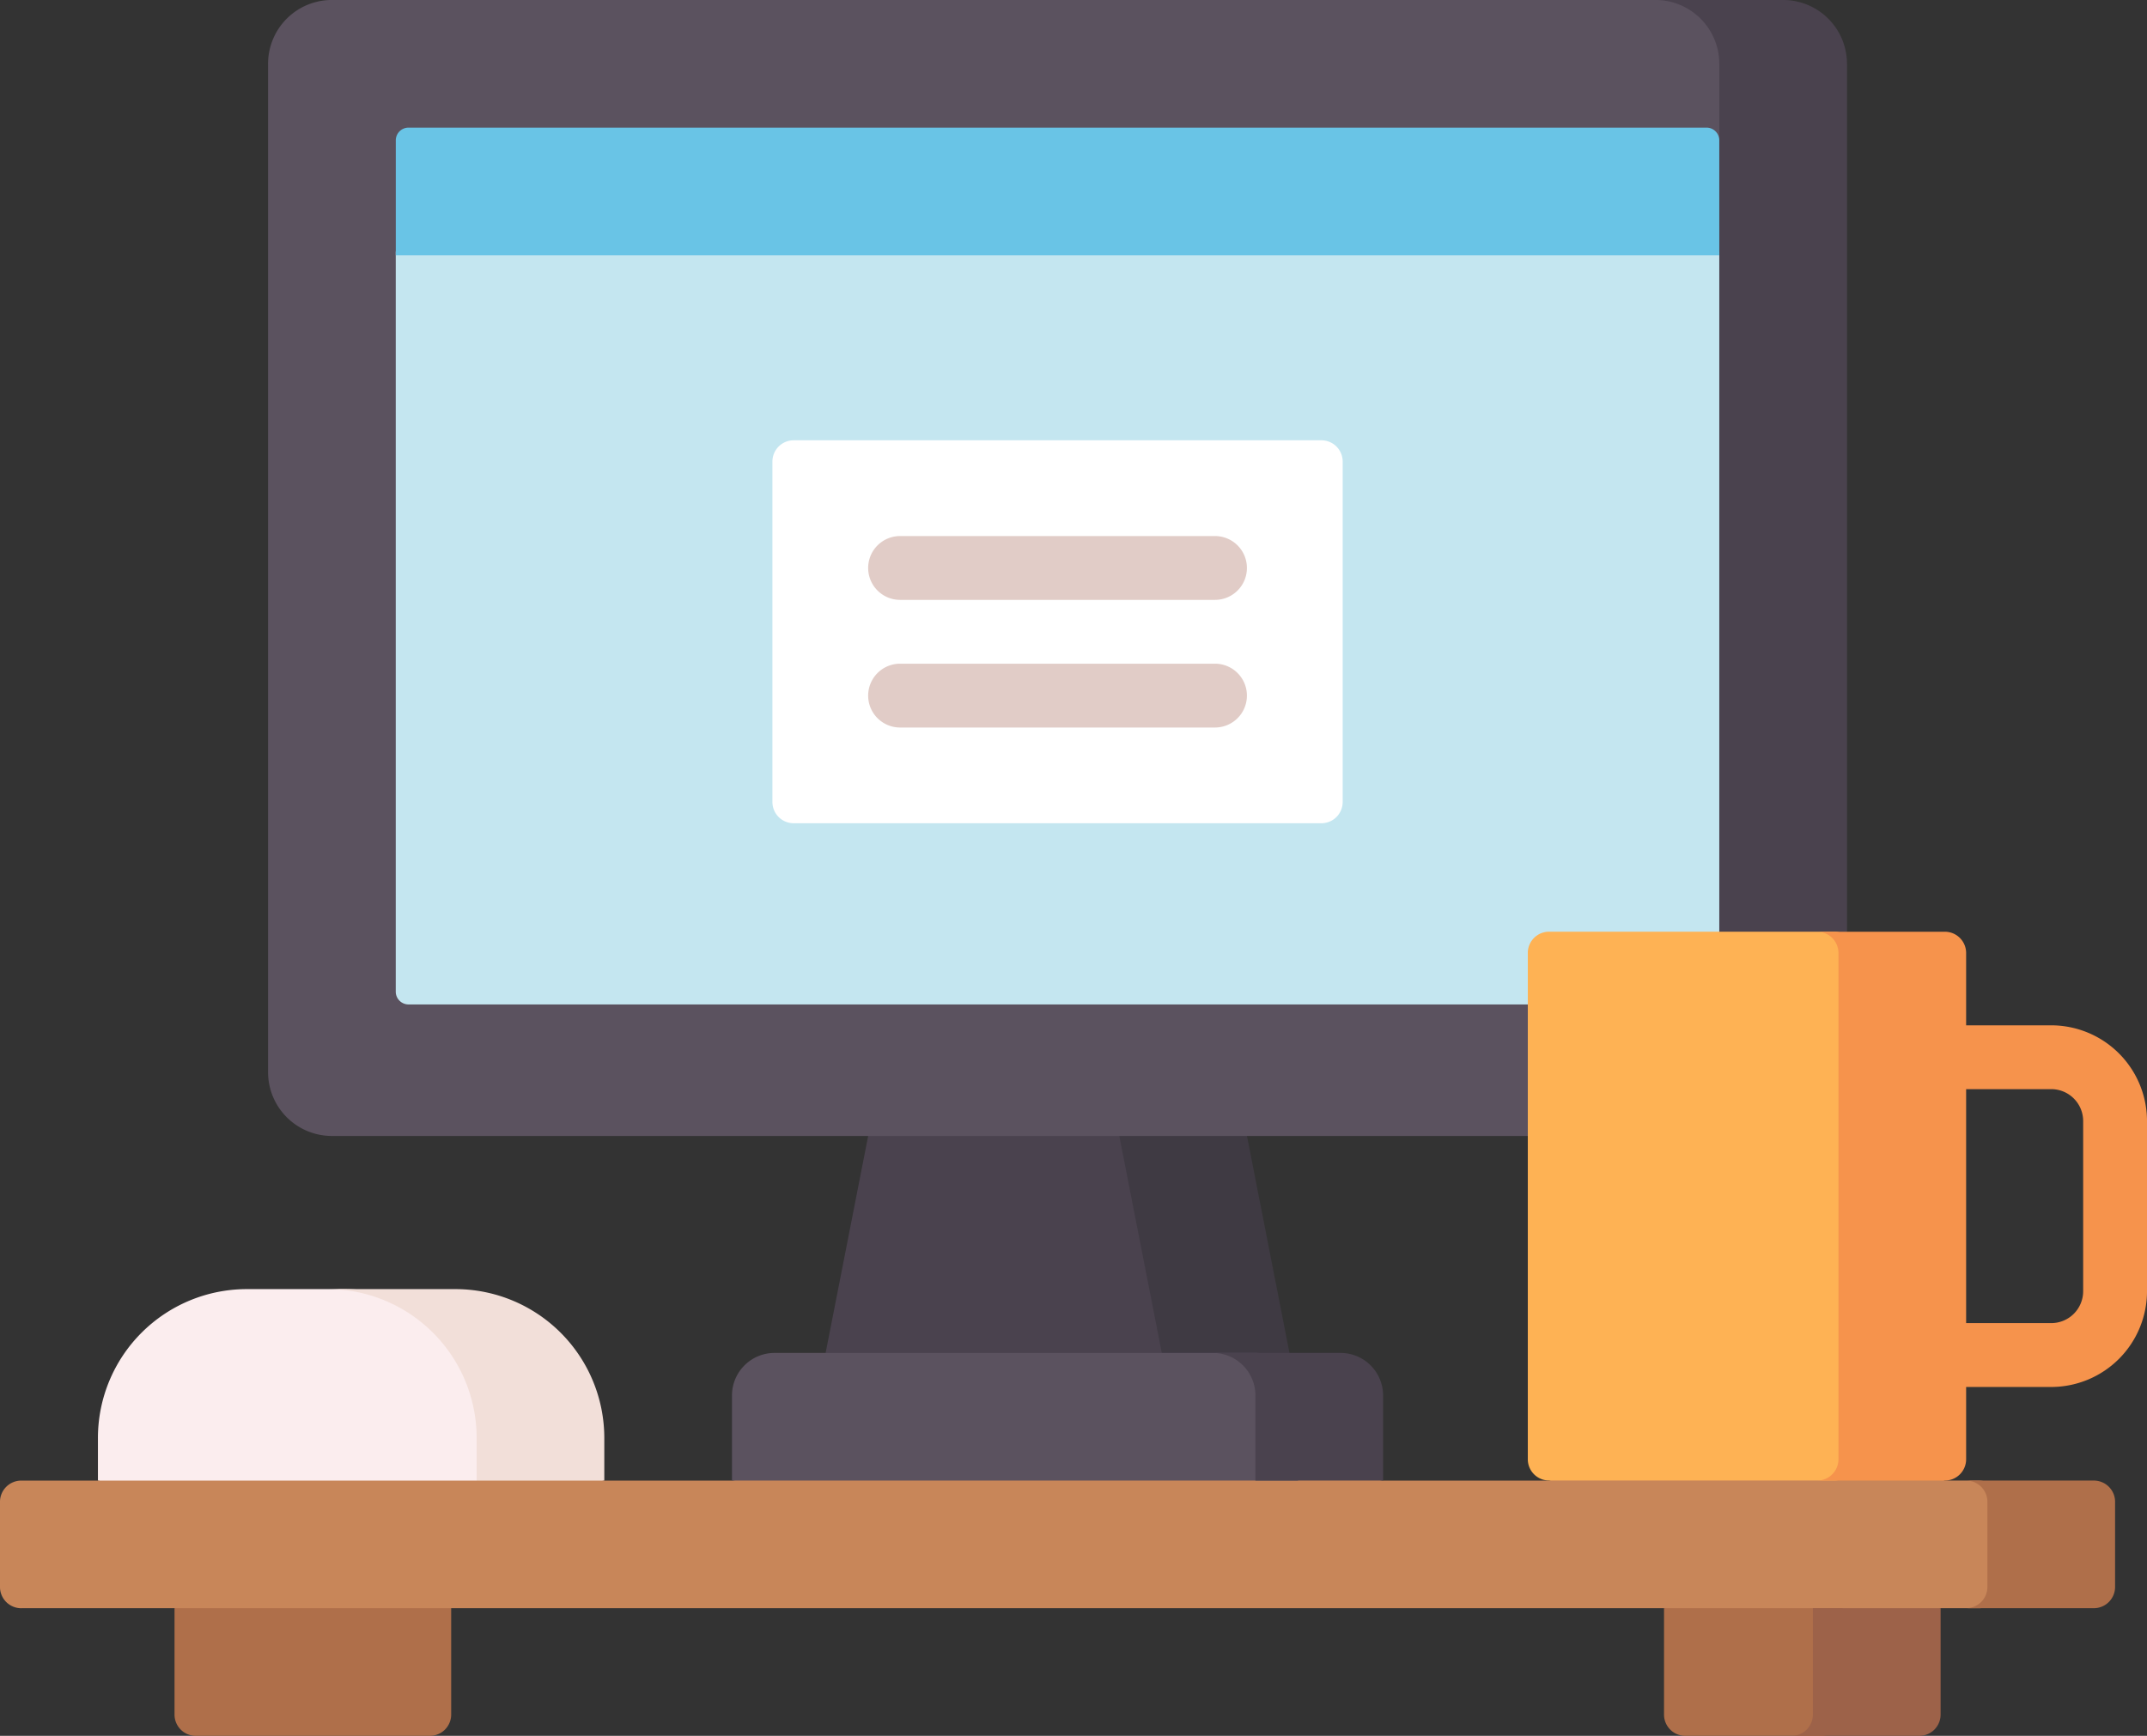 <svg xmlns="http://www.w3.org/2000/svg" width="173.4" height="140.233" viewBox="0 0 173.4 140.233"><rect x="0" y="0" width="173.4" height="140.233" fill="#333333" stroke="none"/><g transform="translate(-485.36 -776.446)"><path d="M508.366,816.926h-7.9a12.03,12.03,0,0,0-12.03,12.03v3.437l19.475,4.165,12.488-4.165v-3.437a12.03,12.03,0,0,0-12.03-12.03Zm0,0" transform="translate(4.833 63.663)" fill="#fbedee"/><path d="M517.988,828.956v3.437l-10.311,2.063v-5.5a12.032,12.032,0,0,0-12.03-12.03h10.311a12.032,12.032,0,0,1,12.03,12.03Zm0,0" transform="translate(16.178 63.663)" fill="#f2dfd9"/><path d="M511.46,839.359h-18.9a1.718,1.718,0,0,1-1.719-1.719v-8.593l22.344-3.437v12.03a1.72,1.72,0,0,1-1.721,1.719Zm0,0" transform="translate(8.614 77.32)" fill="#af6f4a"/><path d="M487.079,835.986H619.75l12.03,5.349,10.309-5.349h3.095a1.716,1.716,0,0,0,1.716-1.718v-6.874a1.716,1.716,0,0,0-1.716-1.719h-2.75L628.528,821.2l-18.058,4.477H597.064l-26.293-3.689-26.293,3.689h-57.4a1.718,1.718,0,0,0-1.719,1.719v6.874a1.718,1.718,0,0,0,1.719,1.718Zm0,0" transform="translate(0 70.382)" fill="#c88659"/><path d="M559.112,824.657v6.874a1.718,1.718,0,0,1-1.719,1.718H547.082a1.72,1.72,0,0,0,1.719-1.718v-6.874a1.72,1.72,0,0,0-1.719-1.719h10.312a1.718,1.718,0,0,1,1.719,1.719Zm0,0" transform="translate(97.07 73.118)" fill="#af6f4a"/><path d="M539.313,837.257h11a1.718,1.718,0,0,0,1.719-1.719v-8.593H537.6v8.593a1.716,1.716,0,0,0,1.716,1.719Zm0,0" transform="translate(82.153 79.421)" fill="#af6f4a"/><path d="M553.635,826.946v8.593a1.72,1.72,0,0,1-1.721,1.719H541.6a1.718,1.718,0,0,0,1.719-1.719v-8.593Zm0,0" transform="translate(88.456 79.421)" fill="#9d6249"/><path d="M538.43,814.649l-7.131-4.142-16.583,4.142-3.437,17.528,19.784,5.156,10.805-5.156Zm0,0" transform="translate(40.761 53.568)" fill="#4a424e"/><path d="M534.245,831.054l-5.2,1.868-5.112-1.868L520.5,813.526l6.342-2.305,3.97,2.305Zm0,0" transform="translate(55.258 54.691)" fill="#3f3a43"/><path d="M608.229,868.217h-109.3a5.157,5.157,0,0,1-5.156-5.156V781.6a5.155,5.155,0,0,1,5.156-5.156h109.3a5.157,5.157,0,0,1,5.158,5.156v81.459a5.159,5.159,0,0,1-5.158,5.156Zm0,0" transform="translate(13.237 0)" fill="#5b525f"/><path d="M557.827,781.6v81.459a5.161,5.161,0,0,1-5.158,5.156H542.357a5.157,5.157,0,0,0,5.156-5.156v-7.579l-13.38-12.135,13.38-55.557V781.6a5.157,5.157,0,0,0-5.156-5.156h10.311a5.161,5.161,0,0,1,5.158,5.156Zm0,0" transform="translate(76.704 0)" fill="#4a424e"/><path d="M550.614,818.93H511.776a3.437,3.437,0,0,0-3.437,3.437v6.874h45.714v-6.874a3.439,3.439,0,0,0-3.44-3.437Zm0,0" transform="translate(36.139 66.815)" fill="#5b525f"/><path d="M537.182,822.367v6.874H526.871v-6.874a3.436,3.436,0,0,0-3.435-3.437h10.309a3.437,3.437,0,0,1,3.437,3.437Zm0,0" transform="translate(59.882 66.815)" fill="#4a424e"/><path d="M603.648,847.432H498.816a1.033,1.033,0,0,1-1.032-1.032V786.593l9.264-3.687,97.629,3.687V846.4a1.031,1.031,0,0,1-1.029,1.032Zm0,0" transform="translate(19.539 10.16)" fill="#c4e6f0"/><path d="M604.676,790.765H497.785v-9.28a1.029,1.029,0,0,1,1.029-1.032H603.646a1.029,1.029,0,0,1,1.029,1.032Zm0,0" transform="translate(19.541 6.303)" fill="#69c4e6"/><path d="M553.946,821.207H511.327a1.718,1.718,0,0,1-1.719-1.719v-27.5a1.718,1.718,0,0,1,1.719-1.718h42.619a1.718,1.718,0,0,1,1.719,1.718v27.5a1.718,1.718,0,0,1-1.719,1.719Zm0,0" transform="translate(38.135 21.746)" fill="#fff"/><path d="M540.626,802.443H515.192a2.578,2.578,0,0,1,0-5.156h25.434a2.578,2.578,0,0,1,0,5.156Zm0,0" transform="translate(42.862 32.777)" fill="#e1ccc7"/><path d="M540.626,798.435H515.192a2.578,2.578,0,1,1,0-5.156h25.434a2.578,2.578,0,1,1,0,5.156Zm0,0" transform="translate(42.862 26.473)" fill="#e1ccc7"/><path d="M557.633,837.859H547.322a2.579,2.579,0,0,1-2.578-2.578v-24.06a2.579,2.579,0,0,1,2.578-2.578h10.312a7.742,7.742,0,0,1,7.734,7.733v13.749a7.744,7.744,0,0,1-7.734,7.734ZM549.9,832.7h7.734a2.579,2.579,0,0,0,2.578-2.578V816.376a2.581,2.581,0,0,0-2.578-2.578H549.9Zm0,0" transform="translate(93.393 50.636)" fill="#f6934c"/><path d="M558.066,805.7H535.041a1.718,1.718,0,0,0-1.719,1.719v40.9a1.718,1.718,0,0,0,1.719,1.719h23.026a1.718,1.718,0,0,0,1.719-1.719v-40.9a1.717,1.717,0,0,0-1.719-1.719Zm0,0" transform="translate(75.43 46.014)" fill="#feb254"/><path d="M554.436,807.423v40.9a1.72,1.72,0,0,1-1.719,1.719H542.406a1.72,1.72,0,0,0,1.719-1.719v-40.9a1.718,1.718,0,0,0-1.719-1.719h10.311a1.718,1.718,0,0,1,1.719,1.719Zm0,0" transform="translate(89.716 46.014)" fill="#f6934c"/></g></svg>